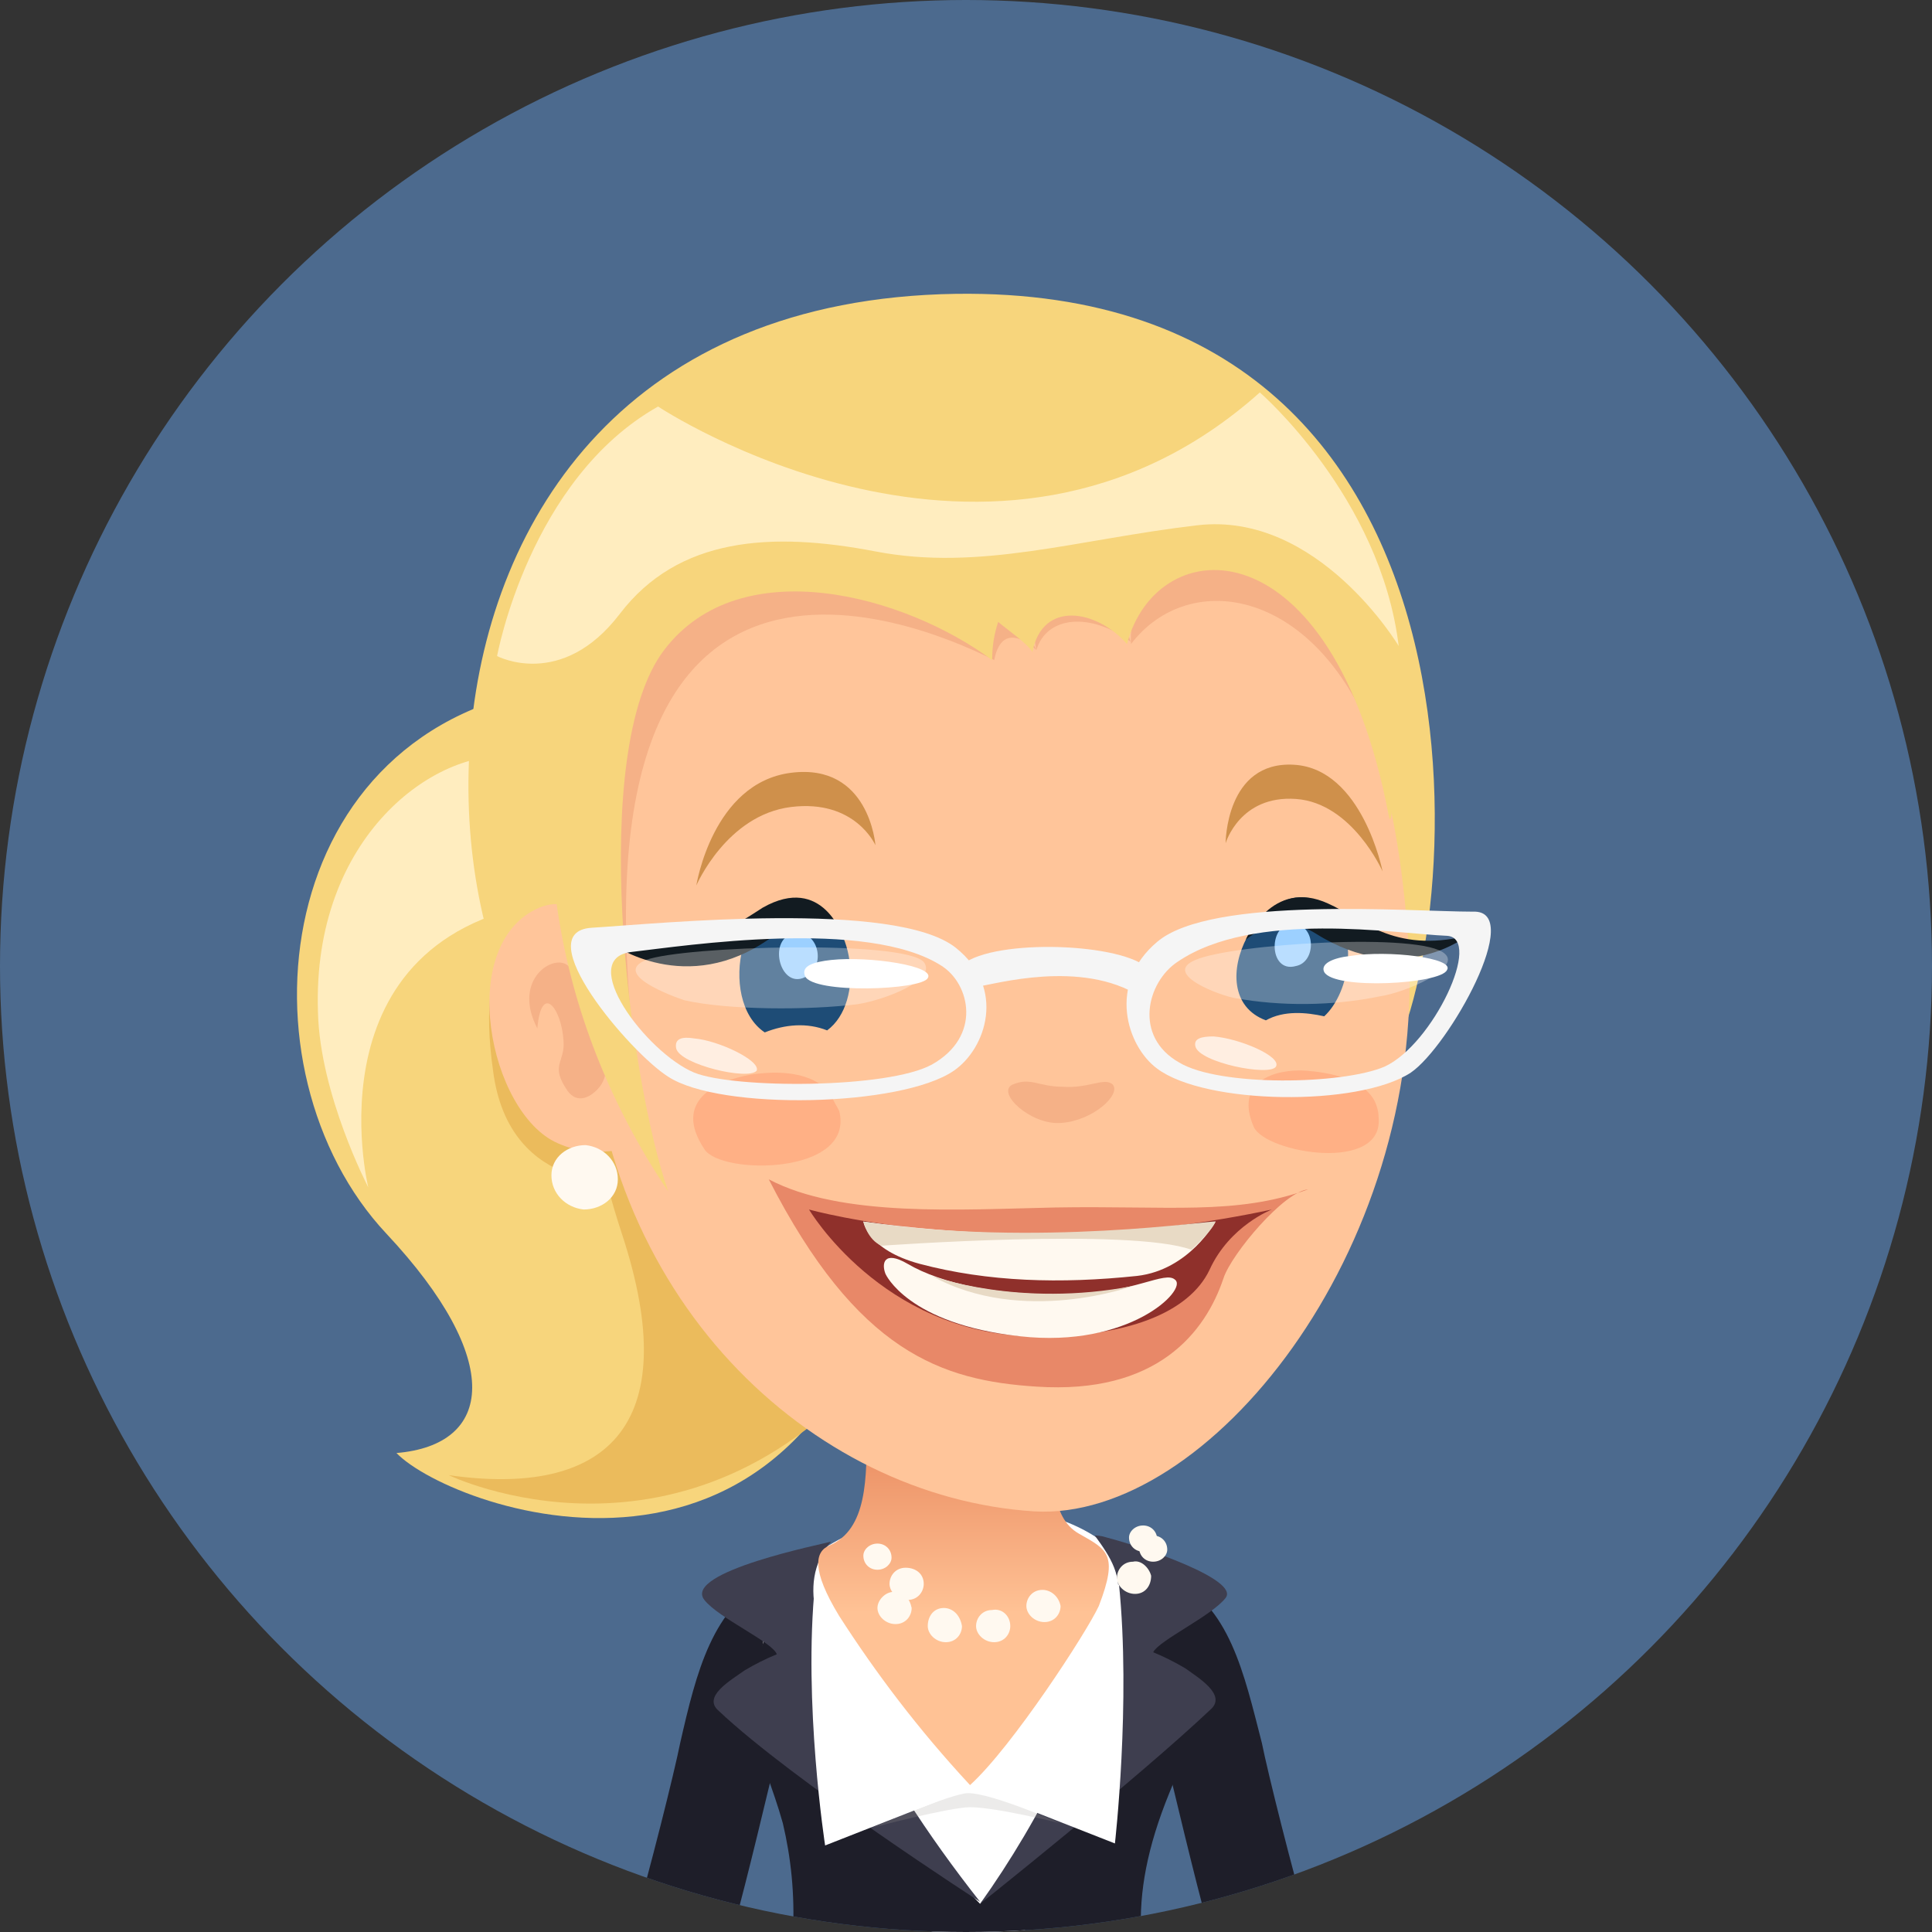 <svg enable-background="new 0 0 96 96" viewBox="0 0 96 96" xmlns="http://www.w3.org/2000/svg" xmlns:xlink="http://www.w3.org/1999/xlink"><rect x="0" y="0" width="96" height="96" fill="#333333" stroke="none"/><clipPath id="a"><circle cx="48" cy="48" r="48"/></clipPath><linearGradient id="b" gradientUnits="userSpaceOnUse" x1="47.894" x2="47.894" y1="72.936" y2="80.124"><stop offset="0" stop-color="#ee966a"/><stop offset="1" stop-color="#ffc295"/></linearGradient><path clip-path="url(#a)" d="m0 0h96v96h-96z" fill="#4c6a8e"/><g clip-path="url(#a)"><path d="m40.5 82.5-2.2-4.1c-2.9 1.4-3.7 4.7-4.5 8.2-.3 1.5-1.5 6.3-2.4 9.4h5c.8-2.9 1.8-7.2 2.1-8.4.5-2.3 1.1-4.6 2-5.1z" fill="#1e1e29"/><path d="m58.2 78.4-2.2 4.1c.9.5 1.5 2.8 2 5.1.3 1.2 1.3 5.5 2.1 8.4h5c-.9-3.1-2.1-7.9-2.4-9.4-.9-3.5-1.6-6.8-4.5-8.2z" fill="#1e1e29"/><path d="m57.1 79.6c-2.6-6.6-13.2-5.3-16.9-2.1s-2.9 8.9 1.3 13.1c2.2 2.2 3.8 4.1 4.9 5.5h4.4c3.1-4.7 7.8-12.8 6.3-16.5z" fill="#fff"/><path d="m58.1 89.1c1.6-3.8 1.2-4.6.7-6.9-.9-4.7-2.1-2.2-2.5-.8-2.2 6.8-7.6 13.2-7.6 13.2s-7.4-7.4-9.2-13.1c-.4-1.4-.1-3.4-1.2-.8-2 4.5-.4 6.3.6 9.9.4 1.7.6 3.5.5 5.5h17.3c-.1-2.1.3-4.3 1.4-7z" fill="#1e1e29"/><path d="m55 76.4c-.3-.1-.5-.1-.6-.1.8 1.1 1.4 2 1.1 3.5-1 5.1-3.8 10.6-6.8 14.8 0 0 7.8-6.2 11.5-9.7.7-.7-.6-1.5-1.3-2-.5-.3-1.1-.6-1.6-.8.3-.6 2.9-1.8 3.6-2.7s-4-2.5-5.9-3z" fill="#3e3e4f"/><path d="m56.8 75.8c-.4 0-.7.3-.7.6 0 .4.3.7.7.7s.7-.3.7-.6c0-.4-.3-.7-.7-.7z" fill="#fff9f0"/><path d="m41.3 76.6c-.3.1-7.4 1.5-6.3 2.9.7.9 3.4 2.1 3.6 2.7-.5.2-1.1.5-1.6.8-.7.5-2.1 1.3-1.3 2 3.7 3.5 13 9.5 13 9.5-2.6-3.3-4.9-6.8-6.7-10.6-1-2.2-2.6-5.1-.7-7.3z" fill="#3e3e4f"/><path d="m44.2 75.9c-.4 0-.7.3-.7.6 0 .4.3.7.7.7s.7-.3.7-.6c0-.4-.3-.7-.7-.7z" fill="#fff9f0"/><path d="m53.6 76.2c-2.8-1.6.2-8.7-2-10.5-1.8-1.3-4.6-1.5-6.6-.7-3.9 1.6 0 10.2-3.8 11.8-.7.3-.9 1.2.5 3.5 1.8 2.8 3.9 5.6 6.5 8.4 2.1-1.9 5.8-7.6 6.4-8.9 1-2.6.4-2.8-1-3.6z" fill="url(#b)"/><path d="m27.8 34.1c-14.5 1.9-16.2 19.1-8.6 27.2 5.9 6.3 5.3 10.5.5 10.9 2.8 2.9 21.6 9.7 25.3-13.2 3.8-22.9-10.3-25.8-17.2-24.9z" fill="#f7d57c"/><path d="m25.4 37.6c-3.7-.4-9.9 3.9-9.6 12.7.1 4.1 2.5 8.7 2.5 8.7s-3.2-13 9.8-14.3c14.4-1.4-2.7-7.1-2.7-7.1z" fill="#ffedbf"/><path d="m36.7 47.9c-2.8 2-10.3-.3-5.8 13.4 3.2 9.7-.9 13.1-8.6 12 0 0 11.8 5.7 21.4-5.8 10.4-12.6 5.8-28.7-7-19.6z" fill="#ebbb5c"/><path d="m28.7 45.2c-2.8-.3-5.1 1.7-4.2 8 .8 6.3 6.8 5.5 6.8 5.5s.1-13.2-2.6-13.5z" fill="#ebbb5c"/><path d="m47.5 14.6c-32.6.5-27.3 43.4-13.1 42.1 7.2-.7 5.5-8.9 12.6-10.5 3.5-.8 7.1-.7 10.6-.5 3.4.3 9.4 9.7 11.1 7.6 3.9-5 7.4-39.1-21.2-38.7z" fill="#f7d57c"/><path d="m48.9 24c-15.1.5-20 10.5-19.7 25.5.4 15 11.1 24.9 22.2 25.6 8.6.5 19.4-12.9 18.6-27.9-.9-14.8-6.6-23.6-21.1-23.2z" fill="#ffc59a"/><path d="m49.1 30.2c-1.3.3.3 2.6.3 2.6.3-1.5 1.2-1.3 2.1-.5 0 0-1.1-2.4-2.4-2.1z" fill="#bf3c1b" opacity=".15"/><path d="m53.3 29.2c-2.6-.1-1.8 3.1-1.8 3.1.5-1.7 2.7-1.9 4.7-.4-.1.1-.3-2.6-2.9-2.7z" fill="#bf3c1b" opacity=".15"/><path d="m36.8 26.7c-11.5 4.4-5.2 26.1-5.2 26.1-3.8-30.5 15.4-21.2 17.8-20-2.1-3.3-4.5-9.2-12.6-6.1z" fill="#bf3c1b" opacity=".15"/><path d="m60.1 24.2c-3 .2-4 5.7-3.9 7.8 2.9-3.8 9.3-2.8 12.2 5.1.1-3.2-4.2-13.2-8.3-12.9z" fill="#bf3c1b" opacity=".15"/><path d="m40.1 44.8c-3.3-1-4.5 4.9-2.1 6.5 1-.4 2.1-.5 3.1-.1 1.9-1.4 1.4-5.7-1-6.4z" fill="#1e4c76"/><path d="m39.4 46.4c-1.3.3-.6 2.9.7 2.1 1-.6.5-2.4-.7-2.1z" fill="#9cd0ff"/><path d="m26.8 45.1c-4.2 1.8-2.5 10.2.9 11.7 1.1.5 2.2.5 3.4.3 0 0 0-.1.1-.1.5-1.1-.4-6.7-.7-7.9-.6-2.8-1.7-4.8-3.7-4z" fill="#ffc59a"/><path d="m28.1 47.9c-.8-.4-2.6.9-1.4 3.2.2-2.3 1.2-1 1.3.6.1 1.1-.7 1.2.2 2.5.5.7 1.2.3 1.6-.2 1.1-1.4-.6-5.5-1.7-6.1z" fill="#bf3c1b" opacity=".15"/><path d="m44 16.6c-15.1 2.9-22.7 24.9-10.8 42.6-2-5.8-4-21.9-.2-26.9s12-2.7 16.3.5c0-.7.1-1.3.3-1.9.2.2 1.5 1.1 1.7 1.5.5-2.6 3.2-2.1 4.7-.4 1.5-5.7 10.2-6.1 13 8.5.3 1.6.3-6.3 0-8-1.3-7.7-10.9-18.6-25-15.9z" fill="#f7d57c"/><path d="m64.9 53.2c-1.5-.1-3.6.5-2.6 2.8.6 1.3 6.5 2.3 6.2-.5 0-.3-.1-.6-.2-.8-.6-1.1-2.2-1.4-3.4-1.5z" fill="#ffb085"/><path d="m41.3 54.4c-.9-1.2-2.7-1.2-4-1-1.7.3-3.9 1.3-2.3 3.7.8 1.3 7.5 1.3 6.7-1.9-.1-.2-.3-.5-.4-.8z" fill="#ffb085"/><path d="m52.4 60c-4.7.1-10.6.5-14.2-1.4 4.4 8.6 8.6 10 13.3 10.3 6 .4 8.4-2.7 9.3-5.4.4-1.2 3-4.3 4.2-4.4-3.6 1.3-6.9.8-12.6.9z" fill="#d95f46" opacity=".6"/><path d="m40.2 60.1s3.6 6.1 11 6.3c4.8.1 7.9-1.2 8.9-3.3 1-2.2 3.1-3 3.1-3-13.1 2.8-23 0-23 0z" fill="#8f302b"/><path d="m42.9 60.7s.2 1.4 2.8 2.1c3.4.9 7 1 10.8.6 2.6-.3 3.9-2.7 3.9-2.7s-7.3 1.4-17.5 0z" fill="#fff9f0"/><path d="m53.1 64.3c-3.4.1-6.3-.5-8-1.5-1.2-.7-1.3 0-1.1.5 0 0 1.1 2.5 6.7 3.1 5.4.6 8.3-2.3 7.7-2.8-.5-.5-2.1.7-5.3.7z" fill="#fff9f0"/><path d="m42.9 60.7s.2.9.9 1.2c0 0 12.4-.9 15.4.2 0 0 1-.9 1.2-1.4 0-.1-8.9 1.3-17.5 0z" fill="#e8dac5"/><path d="m46.3 63.4c4.5 2.5 10 .5 10 .5-5.7 1.1-10-.5-10-.5z" fill="#e8dac5"/><path d="m52.8 54c-1.2 0-1.6-.5-2.5-.1-.8.4.9 2 2.4 1.9 1.6-.1 3-1.4 2.6-1.9-.4-.4-1.2.2-2.5.1z" fill="#bf3c1b" opacity=".15"/><path d="m65.9 45c-3-2.1-6.5 4.4-3 5.7.9-.5 2-.4 2.9-.2 1.3-1.2 1.8-4.3.1-5.5z" fill="#1e4c76"/><path d="m64.3 45.9c-1.3-.1-1.3 2.5.1 2.1 1-.2 1-2-.1-2.1z" fill="#9cd0ff"/><path d="m66 44.9c-2.8-1.3-4.1 1.8-4.1 1.8s1.6-1.5 3.5-.3c4.3 2.7 7.5.1 7.5.1-3.7.9-5.3-.9-6.9-1.6z" fill="#121b21"/><path d="m37.9 45.1c-1.1.7-3.7 2.6-7.5 1.8 0 0 3.7 2.7 7.9-.3 1.8-1.3 3.6 0 3.6 0s-1-3.2-4-1.5z" fill="#121b21"/><path d="m62.6 19.5c-13.2 11.8-29.9.7-29.9.7-6.4 3.6-8 12.4-8 12.4s3.2 1.7 6.1-2.1 7.5-4.1 12.7-3.1 10-.6 16-1.3 10 6 10 6c-.9-7.4-6.9-12.6-6.9-12.6z" fill="#ffedbf"/><path d="m29.1 56.9c-.9 0-1.7.6-1.7 1.5s.7 1.6 1.6 1.7c.9 0 1.7-.6 1.7-1.5s-.7-1.6-1.6-1.7z" fill="#fff9f0"/><path d="m64.3 38c-3.4-.2-3.4 3.9-3.4 3.9s.7-2.4 3.5-2.2 4.3 3.6 4.3 3.6-1-5.1-4.4-5.3z" fill="#cf904b"/><path d="m39.3 38.4c-3.9.5-4.7 5.6-4.7 5.6s1.5-3.5 4.7-3.9 4.2 1.9 4.2 1.9-.3-4.1-4.2-3.6z" fill="#cf904b"/><path d="m29.4 46.1c-3.2.2 1.9 6.2 3.8 7.4 2.6 1.7 11.6 1.5 14.2-.3 1.6-1.1 2.6-4.1.1-6.1-3-2.4-14.8-1.2-18.1-1zm16.9 6.8c-2.2 1.2-9.8 1.2-11.8.4-2.4-1-5.9-5.7-3.1-6 2.6-.3 11.7-1.7 15.4.7 1.4.9 2 3.5-.5 4.9z" fill="#f5f5f5"/><path d="m48 47.8c-.2.1-.3 1 .6 1.2.2.1 4.4-1.3 7.5.2.4.2 1.6-.1 1.1-.9-.9-1.4-7.3-1.7-9.2-.5z" fill="#f5f5f5"/><path d="m73.2 45.3c-3.1 0-13-.8-15.7 1.5-2.5 2.1-1.5 5.2 0 6.3 2.4 1.8 10 1.9 12.6.2 1.9-1.3 5.7-8.1 3.1-8zm-4.4 7.7c-2.1.9-8.2 1-10.2-.2-2.3-1.3-1.6-4-.1-5 3.8-2.6 10.9-1.4 13.4-1.3 1.8.1-.7 5.4-3.1 6.5z" fill="#f5f5f5"/><path d="m32.1 47.7c-1.7.7 1.3 1.8 1.9 2 2.2.5 6.2.5 8.6.2 1.3-.2 4-1.2 3.3-2.1-1-1.1-11.9-.8-13.8-.1z" fill="#fff" opacity=".3"/><path d="m41.3 47.7c-.9.1-1.5.3-1.3.8.4.9 5.8.7 6.1.1.4-.6-2.9-1.1-4.8-.9z" fill="#fff"/><path d="m34.5 51.6c-.6-.1-1 0-.9.5.2.8 3.6 1.6 4 1.1.2-.5-1.9-1.5-3.1-1.6z" fill="#fff" opacity=".7"/><path d="m59.4 47.7c-1.7.7 1.3 1.8 2 1.9 2.2.4 4.8.4 7.2-.1 1.3-.2 4-1.4 3.2-2.1-1.1-1.1-10.6-.5-12.4.3z" fill="#fff" opacity=".3"/><path d="m67.1 47.5c-.9.1-1.5.4-1.3.8.5.9 5.8.6 6.1-.1.4-.6-2.9-1-4.8-.7z" fill="#fff"/><path d="m60.3 51.5c-.6 0-1 .1-.9.5.2.8 3.7 1.5 4 1s-1.8-1.4-3.1-1.5z" fill="#fff" opacity=".7"/><g fill="#fff9f0"><path d="m57.3 76.3c-.4 0-.7.3-.7.6 0 .4.3.7.7.7s.7-.3.7-.6c0-.4-.3-.7-.7-.7z"/><path d="m43.6 76.7c-.4 0-.7.3-.7.6 0 .4.3.7.7.7s.7-.3.7-.6c0-.4-.3-.7-.7-.7z"/><path d="m45 77.9c-.5 0-.8.4-.8.8s.4.8.9.8.8-.4.8-.8c0-.5-.4-.8-.9-.8z"/><path d="m44.4 79.1c-.4 0-.8.4-.8.8s.4.8.9.8.8-.4.8-.8c-.1-.5-.4-.8-.9-.8z"/><path d="m46.9 79.9c-.5 0-.8.4-.8.9 0 .4.4.8.9.8s.8-.4.8-.8c-.1-.6-.5-.9-.9-.9z"/><path d="m49.3 80c-.5 0-.8.4-.8.8s.4.8.9.8.8-.4.8-.8c0-.5-.4-.9-.9-.8z"/><path d="m56.3 77.6c-.5 0-.8.4-.8.8s.4.8.9.8.8-.4.8-.9c-.1-.4-.5-.8-.9-.7z"/><path d="m51.8 79c-.5 0-.8.4-.8.8s.4.8.9.8.8-.4.8-.8c-.1-.5-.5-.8-.9-.8z"/></g><path d="m43.4 90.8s3.8-1 4.8-1c1.3 0 4.5.8 4.5.8s-3.4-1.5-4.6-1.5c-.8 0-4.7 1.7-4.7 1.7z" fill="#a09d98" opacity=".2"/><path d="m49.8 89.4 5.6 2.2s.8-7 .2-12.9z" fill="#fff"/><path d="m41 91.7 5.6-2.2-6.1-10.8c-.6 5.9.5 13 .5 13z" fill="#fff"/></g></svg>